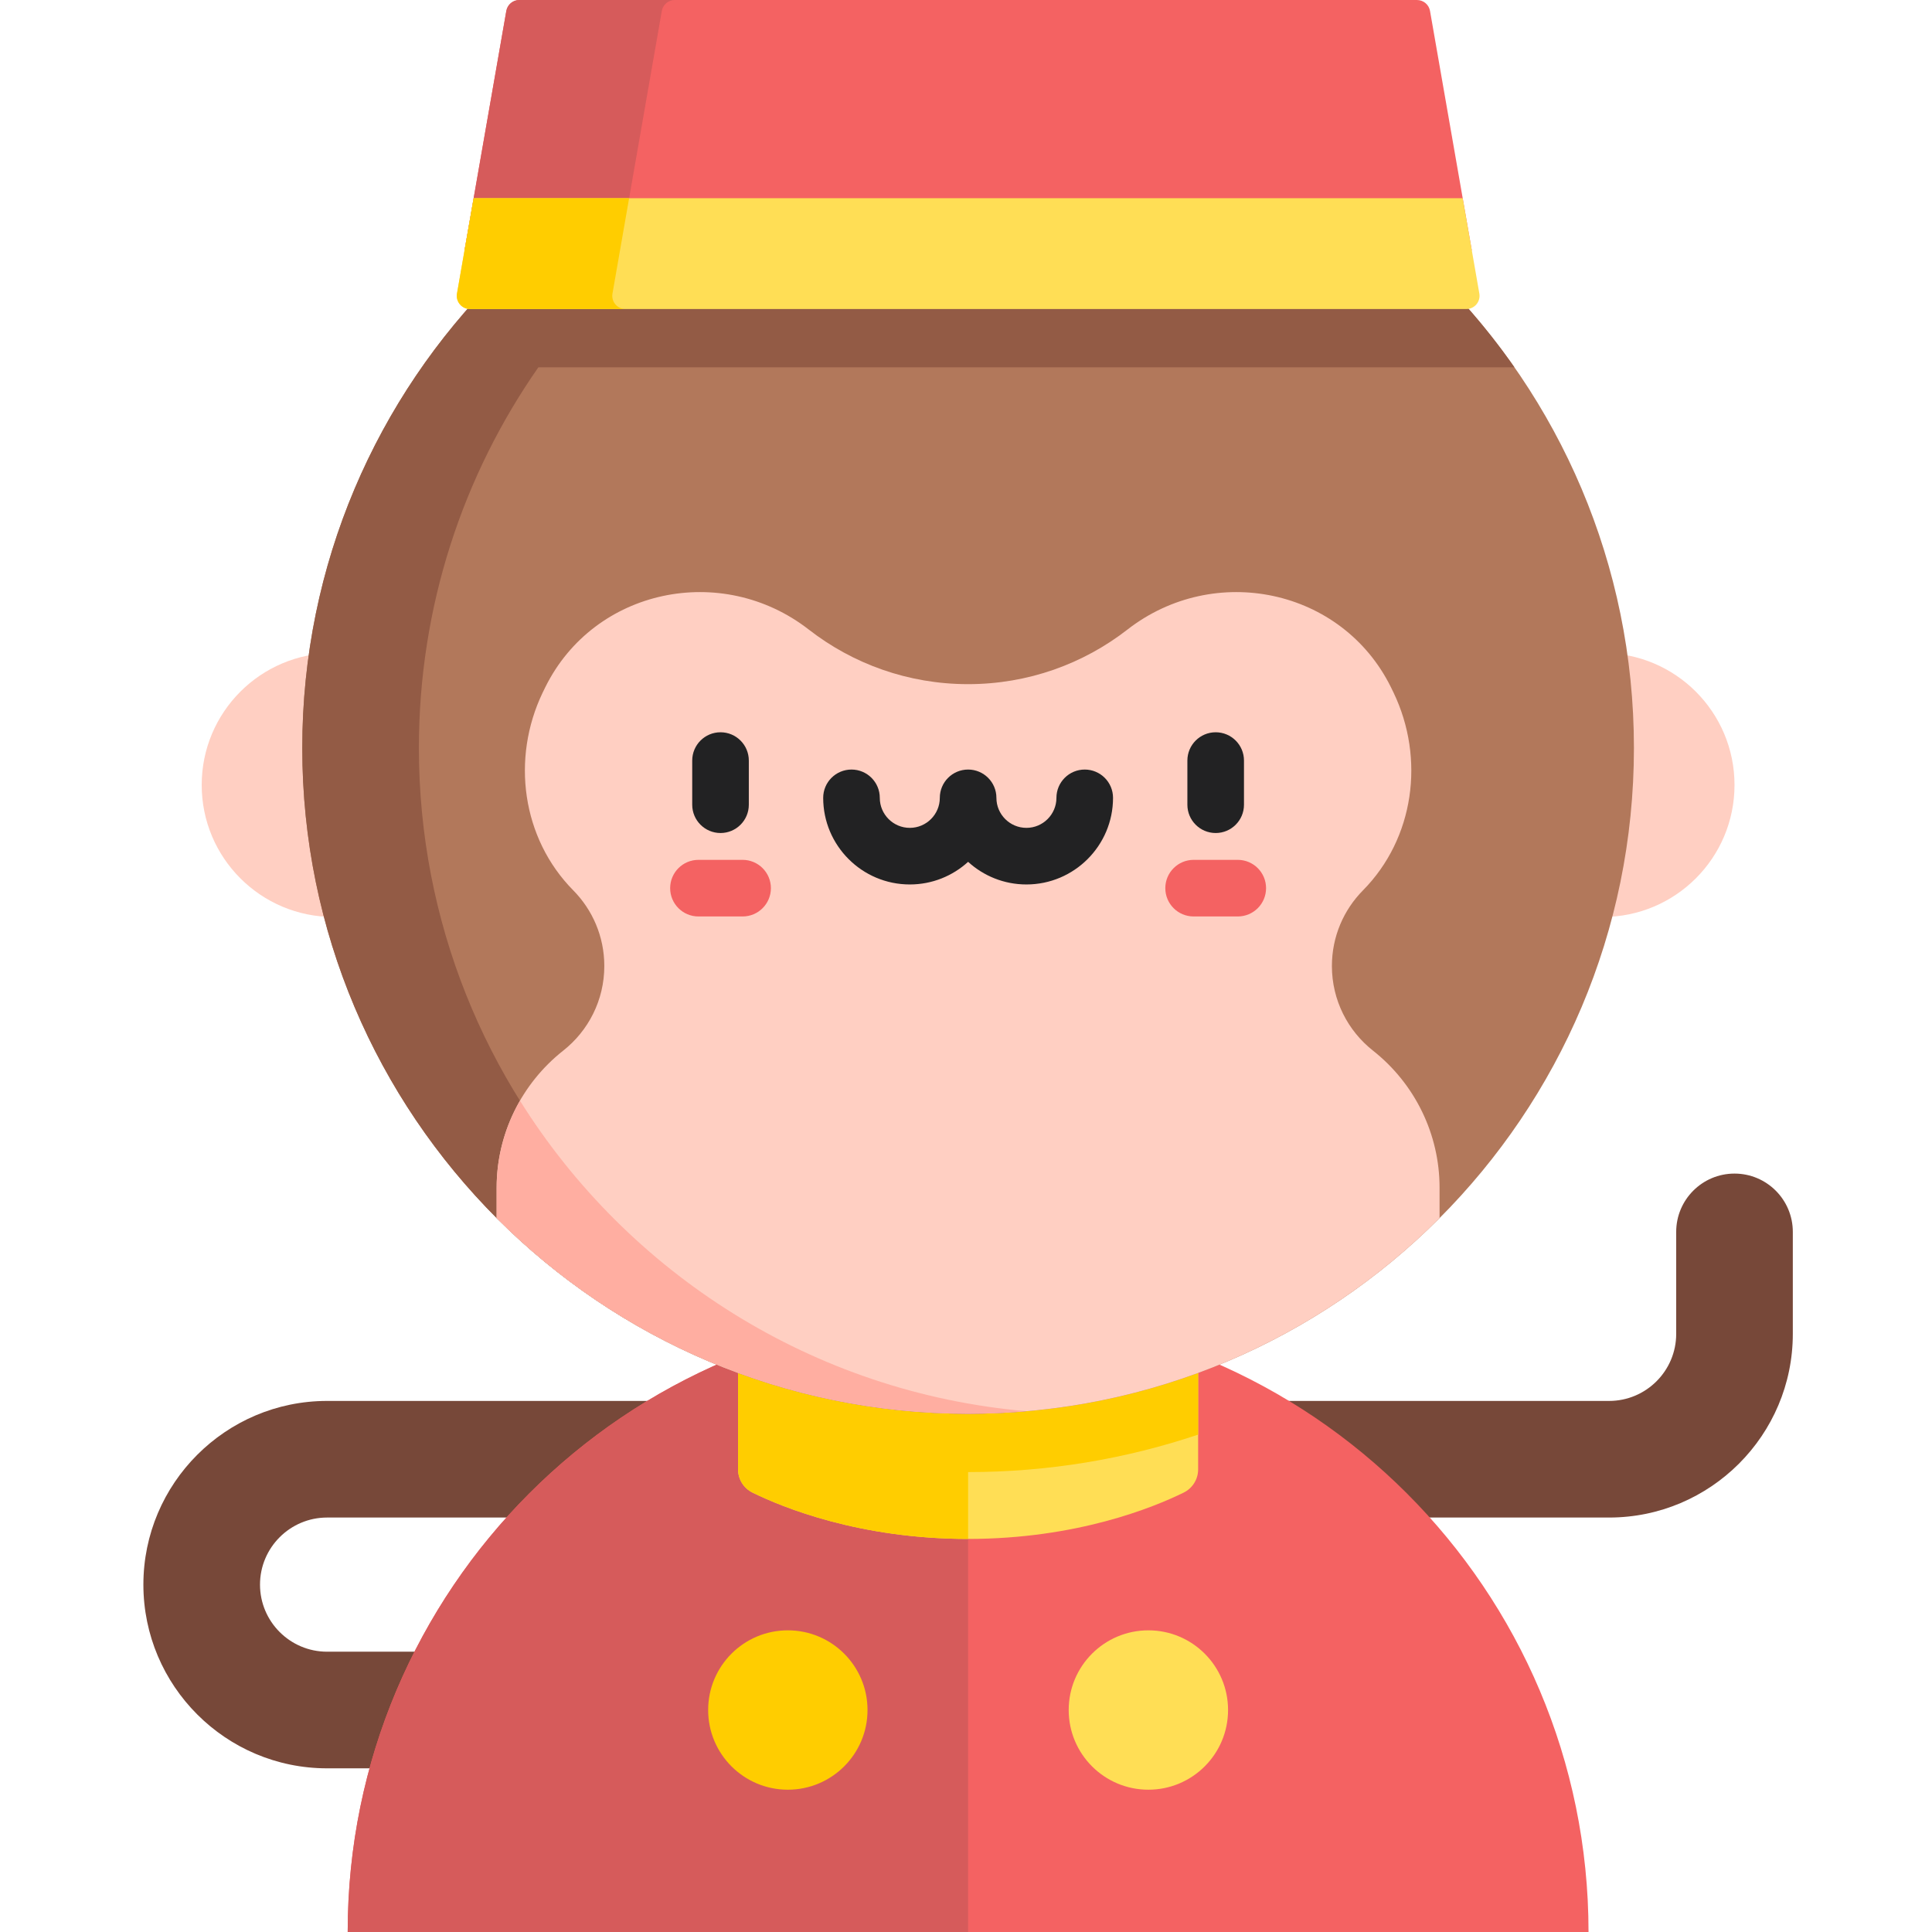 <svg height="512pt" viewBox="-37 0 511 512" width="512pt" xmlns="http://www.w3.org/2000/svg"><path d="m219.074 468.625h-169.891c-26.844 0-48.684-21.84-48.684-48.684s21.84-48.68 48.684-48.68h339.75c9.805 0 17.777-7.977 17.777-17.777v-27.02c0-8.535 6.922-15.453 15.453-15.453 8.535 0 15.453 6.918 15.453 15.453v27.02c0 26.844-21.84 48.68-48.68 48.68h-339.754c-9.805 0-17.777 7.977-17.777 17.777 0 9.805 7.973 17.777 17.777 17.777h169.891c8.535 0 15.453 6.918 15.453 15.453s-6.918 15.453-15.453 15.453zm0 0" fill="#774839"/><path d="m54.641 512c0-90.805 73.613-164.418 164.418-164.418 90.805 0 164.418 73.613 164.418 164.418zm0 0" fill="#f46262"/><path d="m219.059 347.582c-90.805 0-164.418 73.613-164.418 164.418h164.418zm0 0" fill="#d65b5b"/><path d="m219.059 347.582h-60.965v41.82c0 2.609 1.48 4.988 3.82 6.145 8.051 3.957 28.395 12.285 57.145 12.285 28.746 0 49.09-8.328 57.141-12.285 2.34-1.156 3.82-3.535 3.82-6.145v-41.82zm0 0" fill="#ffde55"/><path d="m192.402 453.172c0 11.664-9.453 21.117-21.117 21.117-11.664 0-21.117-9.453-21.117-21.117s9.453-21.117 21.117-21.117c11.664 0 21.117 9.453 21.117 21.117zm0 0" fill="#ffcd00"/><path d="m287.949 453.172c0 11.664-9.453 21.117-21.117 21.117-11.664 0-21.117-9.453-21.117-21.117s9.453-21.117 21.117-21.117c11.664 0 21.117 9.453 21.117 21.117zm0 0" fill="#ffde55"/><path d="m422.164 208.031c0 19.32-15.66 34.98-34.977 34.98-19.32 0-34.98-15.66-34.98-34.98 0-19.316 15.66-34.977 34.98-34.977 19.316 0 34.977 15.66 34.977 34.977zm0 0" fill="#ffcfc2"/><path d="m85.906 208.031c0 19.32-15.66 34.98-34.977 34.98-19.316 0-34.977-15.66-34.977-34.98 0-19.316 15.66-34.977 34.977-34.977 19.316 0 34.977 15.66 34.977 34.977zm0 0" fill="#ffcfc2"/><path d="m219.059 347.582h-60.965v41.82c0 2.609 1.48 4.988 3.82 6.145 8.051 3.957 28.395 12.285 57.145 12.285v-17.715c21.301 0 41.801-3.496 60.965-9.93v-32.609h-60.965zm0 0" fill="#ffcd00"/><path d="m395.508 198.215c0 97.449-79 176.449-176.449 176.449-97.453 0-176.453-79-176.453-176.449 0-97.453 79-176.453 176.453-176.453 97.449 0 176.449 79 176.449 176.453zm0 0" fill="#b2785b"/><path d="m363.844 97.352c-31.887-45.691-84.84-75.59-144.785-75.59-97.453 0-176.453 79-176.453 176.453 0 97.449 79 176.449 176.453 176.449 5.207 0 10.359-.238 15.453-.68-90.215-7.832-161-83.527-161-175.77 0-37.508 11.703-72.277 31.656-100.863zm0 0" fill="#935b45"/><path d="m352.551 66.387h-266.953l11.082-63.488c.293-1.676 1.746-2.898 3.449-2.898h237.891c1.699 0 3.156 1.223 3.449 2.898zm0 0" fill="#f46262"/><path d="m141.336 0h-41.207c-1.699 0-3.156 1.223-3.449 2.898l-11.082 63.488h41.207l11.082-63.488c.293-1.676 1.75-2.898 3.449-2.898zm0 0" fill="#d65b5b"/><path d="m350.133 52.523h-262.117l-4.41 25.273c-.375 2.141 1.277 4.102 3.449 4.102h264.039c2.172 0 3.82-1.961 3.449-4.102zm0 0" fill="#ffde55"/><path d="m124.812 77.797 4.41-25.273h-41.207l-4.41 25.273c-.375 2.141 1.277 4.102 3.449 4.102h41.207c-2.172 0-3.824-1.961-3.449-4.102zm0 0" fill="#ffcd00"/><path d="m315.469 256c0-7.812 3.141-14.895 8.227-20.043 13.613-13.781 16.488-34.914 8.121-52.383-.238-.5-.48-.992-.723-1.488-12.945-26.121-46.793-33.145-69.805-15.246-11.66 9.066-26.312 14.469-42.23 14.469-15.918 0-30.57-5.402-42.23-14.469-23.012-17.898-56.863-10.875-69.805 15.246-.246.492-.488.988-.723 1.484-8.371 17.469-5.496 38.605 8.117 52.383 5.09 5.152 8.23 12.23 8.23 20.047 0 9.09-4.254 17.188-10.875 22.414-11.129 8.781-17.66 22.145-17.66 36.32v8.07c31.945 32.035 76.129 51.859 124.941 51.859 48.816 0 93-19.824 124.945-51.859v-8.07c0-14.176-6.531-27.539-17.66-36.32-6.621-5.227-10.871-13.324-10.871-22.414zm0 0" fill="#ffcfc2"/><path d="m100.301 291.699c-3.992 6.926-6.184 14.84-6.184 23.035v8.074c31.945 32.031 76.125 51.855 124.941 51.855 5.207 0 10.359-.238 15.453-.68-56.629-4.914-105.598-36.574-134.211-82.285zm0 0" fill="#ffaea1"/><g fill="#222223"><path d="m234.512 234.391c-5.945 0-11.371-2.273-15.453-5.996-4.082 3.723-9.508 5.996-15.453 5.996-12.656 0-22.953-10.297-22.953-22.953 0-4.145 3.359-7.5 7.5-7.5 4.145 0 7.5 3.355 7.5 7.5 0 4.383 3.566 7.953 7.953 7.953s7.953-3.57 7.953-7.953c0-4.145 3.355-7.5 7.5-7.5 4.141 0 7.5 3.355 7.5 7.5 0 4.383 3.566 7.953 7.953 7.953 4.383 0 7.953-3.57 7.953-7.953 0-4.145 3.355-7.5 7.5-7.5 4.141 0 7.5 3.355 7.5 7.5 0 12.656-10.297 22.953-22.953 22.953zm0 0"/><path d="m284.668 220.758c-4.141 0-7.5-3.359-7.5-7.5v-11.699c0-4.141 3.359-7.5 7.5-7.5 4.145 0 7.5 3.359 7.5 7.5v11.699c0 4.141-3.355 7.5-7.5 7.5zm0 0"/><path d="m153.445 220.758c-4.141 0-7.5-3.359-7.5-7.5v-11.699c0-4.141 3.359-7.5 7.5-7.5 4.145 0 7.5 3.359 7.5 7.5v11.699c0 4.141-3.355 7.5-7.5 7.5zm0 0"/></g><path d="m290.52 242.871h-11.699c-4.141 0-7.5-3.355-7.5-7.5 0-4.141 3.359-7.5 7.5-7.5h11.699c4.141 0 7.5 3.359 7.5 7.5 0 4.145-3.359 7.5-7.5 7.5zm0 0" fill="#f46262"/><path d="m159.297 242.871h-11.699c-4.145 0-7.5-3.355-7.5-7.5 0-4.141 3.355-7.5 7.5-7.5h11.699c4.141 0 7.5 3.359 7.5 7.5 0 4.145-3.359 7.5-7.5 7.5zm0 0" fill="#f46262"/></svg>